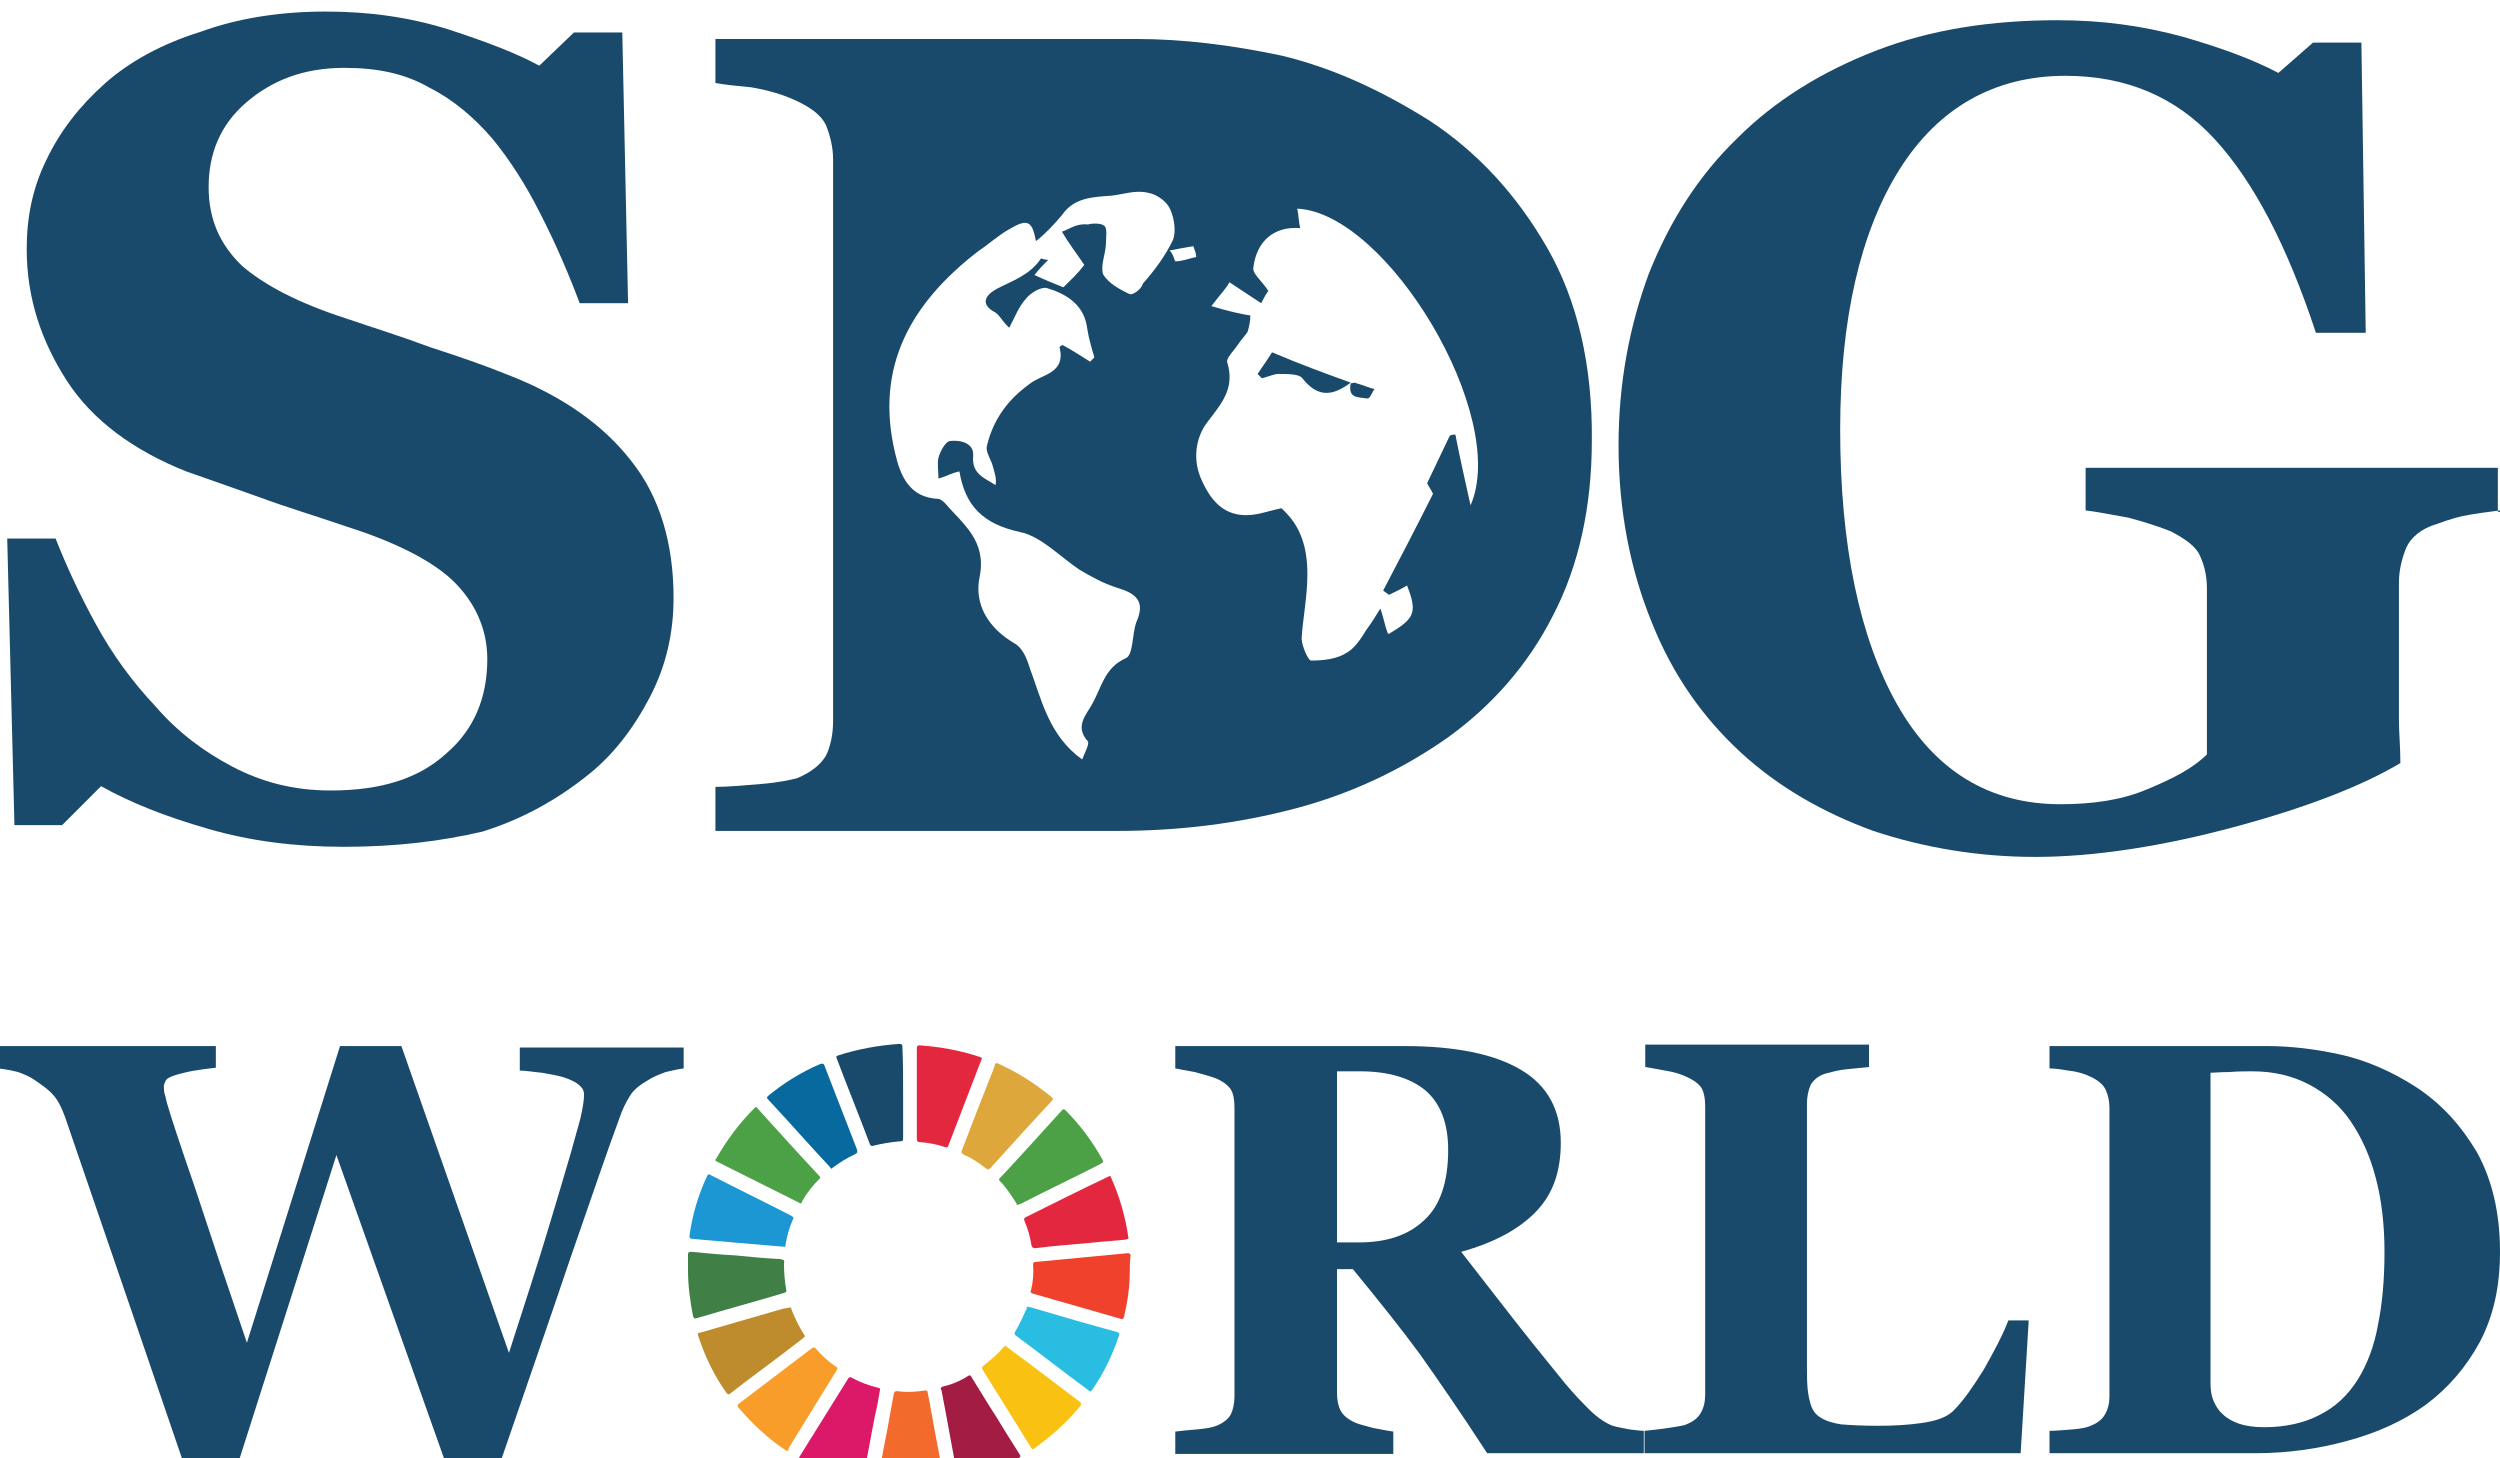 <?xml version="1.0" encoding="UTF-8"?> <!-- Generator: Adobe Illustrator 24.2.3, SVG Export Plug-In . SVG Version: 6.00 Build 0) --> <svg xmlns="http://www.w3.org/2000/svg" xmlns:xlink="http://www.w3.org/1999/xlink" version="1.1" id="Layer_1" x="0px" y="0px" viewBox="0 0 346.3 202" style="enable-background:new 0 0 346.3 202;" xml:space="preserve"> <style type="text/css"> .st0{fill:#BE8C2C;} .st1{fill:#407F46;} .st2{fill:#DC1868;} .st3{fill:#F26A2C;} .st4{fill:#1C97D4;} .st5{fill:#4CA046;} .st6{fill:#DDA73B;} .st7{fill:#F99D2A;} .st8{fill:#F9C213;} .st9{fill:#194A6B;} .st10{fill:#A21C44;} .st11{fill:#E3273E;} .st12{fill:#EF412C;} .st13{fill:#07699E;} .st14{fill:#2ABDE2;} </style> <g> <g> <path class="st0" d="M109.4,181.1c0.2,0,0.2,0.1,0.2,0.2c0.5,1.3,1.1,2.5,1.8,3.6c0.2,0.3,0,0.3-0.2,0.5c-2.7,2.1-5.4,4.1-8.2,6.2 c-0.6,0.5-1.2,0.9-1.8,1.4c-0.2,0.2-0.4,0.2-0.6-0.1c-1.7-2.4-3-5.1-3.9-7.9c-0.1-0.4,0.1-0.4,0.3-0.4c3.8-1.1,7.6-2.2,11.4-3.3 C108.8,181.2,109.1,181.2,109.4,181.1z"></path> <path class="st1" d="M95.3,175.9c0-0.7,0-1.4,0-2.1c0-0.4,0.2-0.4,0.5-0.4c2,0.2,4.1,0.4,6.1,0.5c2,0.2,4,0.4,6.1,0.5 c0.6,0.1,0.7,0.1,0.6,0.7c0,1.2,0.1,2.4,0.3,3.5c0.1,0.3,0,0.4-0.3,0.5c-4,1.2-8.1,2.3-12.1,3.5c-0.3,0.1-0.4,0-0.5-0.3 C95.6,180.3,95.3,178.1,95.3,175.9z"></path> <path class="st2" d="M121.9,192.5c-0.2,1.2-0.4,2.4-0.7,3.6c-0.6,3-1.1,6-1.7,9c-0.1,0.3-0.2,0.4-0.5,0.3c-2.8-0.6-5.5-1.7-8-3.1 c-0.3-0.2-0.4-0.3-0.2-0.6c2.2-3.5,4.4-7.1,6.6-10.6c0.2-0.4,0.4-0.4,0.7-0.2c1.1,0.6,2.2,1,3.4,1.3 C121.9,192.3,121.9,192.3,121.9,192.5z"></path> <path class="st3" d="M125.9,206.1c-1.4,0-2.7-0.1-4.1-0.2c-0.4,0-0.4-0.2-0.3-0.5c0.5-2.4,0.9-4.9,1.4-7.3c0.3-1.7,0.6-3.3,0.9-5 c0.1-0.3,0.1-0.4,0.5-0.4c1.3,0.2,2.6,0.1,3.9-0.1c0.3,0,0.3,0.2,0.3,0.3c0.5,2.5,0.9,5,1.4,7.5c0.3,1.6,0.6,3.3,0.9,4.9 c0.1,0.3,0,0.4-0.3,0.4C128.9,206,127.4,206.1,125.9,206.1z"></path> <path class="st4" d="M108.6,172.7c-2.4-0.2-4.8-0.4-7.1-0.6c-1.9-0.2-3.7-0.3-5.6-0.5c-0.3,0-0.4-0.1-0.4-0.4 c0.4-2.9,1.2-5.6,2.4-8.2c0.2-0.4,0.3-0.4,0.6-0.2c3.7,1.9,7.4,3.7,11.1,5.6c0.3,0.2,0.4,0.3,0.2,0.6c-0.5,1.1-0.8,2.3-1,3.5 C108.8,172.7,108.8,172.7,108.6,172.7z"></path> <path class="st5" d="M110.9,166.7c-0.1,0-0.2-0.1-0.2-0.1c-3.8-1.9-7.6-3.8-11.4-5.7c-0.2-0.1-0.3-0.2-0.1-0.4 c1.5-2.6,3.2-4.9,5.3-7c0.2-0.2,0.3-0.2,0.4,0c2.9,3.2,5.7,6.3,8.6,9.4c0.2,0.2,0.1,0.3,0,0.4c-0.9,0.9-1.7,1.9-2.4,3.1 C111.1,166.5,111.1,166.6,110.9,166.7z"></path> <path class="st6" d="M136.8,162c-0.1-0.1-0.2-0.1-0.3-0.2c-0.9-0.7-1.9-1.4-2.9-1.8c-0.4-0.2-0.5-0.4-0.3-0.8 c1.3-3.4,2.6-6.8,4-10.3c0.2-0.5,0.4-0.9,0.5-1.4c0.1-0.2,0.1-0.3,0.4-0.2c2.7,1.2,5.2,2.8,7.5,4.7c0.2,0.2,0.2,0.3,0,0.5 c-2.9,3.1-5.7,6.2-8.5,9.3C137,161.9,137,162,136.8,162z"></path> <path class="st7" d="M109,201c-0.1-0.1-0.2-0.1-0.3-0.2c-2.4-1.6-4.5-3.6-6.4-5.8c-0.2-0.3-0.2-0.4,0.1-0.6 c3.3-2.5,6.7-5.1,10-7.6c0.3-0.2,0.4-0.2,0.6,0c0.8,0.9,1.7,1.8,2.8,2.5c0.3,0.2,0.2,0.3,0.1,0.5c-2.2,3.6-4.4,7.1-6.6,10.7 C109.2,200.8,109.2,201,109,201z"></path> <path class="st8" d="M139.2,186.4c0.1,0.1,0.2,0.1,0.3,0.2c3.4,2.5,6.8,5.1,10.1,7.6c0.2,0.2,0.2,0.3,0.1,0.5 c-1.9,2.3-4,4.2-6.4,5.9c-0.2,0.2-0.3,0.2-0.5-0.1c-2.2-3.6-4.5-7.2-6.7-10.8c-0.1-0.2-0.1-0.3,0.1-0.5c1-0.8,2-1.6,2.8-2.6 C139.1,186.6,139.2,186.5,139.2,186.4z"></path> <path class="st9" d="M125.1,151.5c0,2,0,4.1,0,6.1c0,0.4,0,0.5-0.5,0.5c-1.2,0.1-2.4,0.3-3.6,0.6c-0.3,0.1-0.4,0-0.5-0.2 c-1.5-4-3.1-7.9-4.6-11.9c-0.1-0.2-0.1-0.3,0.2-0.4c2.8-0.9,5.6-1.4,8.5-1.6c0.3,0,0.4,0.1,0.4,0.4 C125.1,147.3,125.1,149.4,125.1,151.5z"></path> <path class="st10" d="M130.3,192.4c0-0.2,0.1-0.2,0.2-0.3c1.3-0.3,2.5-0.8,3.6-1.5c0.3-0.2,0.4,0,0.5,0.2c1.2,1.9,2.3,3.8,3.5,5.6 c1,1.7,2.1,3.4,3.1,5c0.2,0.3,0.2,0.4-0.1,0.6c-2.5,1.4-5.1,2.5-7.9,3.1c-0.4,0.1-0.4,0-0.5-0.3c-0.8-4.1-1.5-8.2-2.3-12.3 L130.3,192.4z"></path> <path class="st11" d="M156.3,171.4c0.1,0.2-0.1,0.2-0.3,0.3c-1.8,0.2-3.6,0.3-5.4,0.5c-2.4,0.2-4.8,0.4-7.2,0.7 c-0.3,0-0.4-0.1-0.5-0.3c-0.2-1.2-0.5-2.4-1-3.5c-0.1-0.3,0-0.4,0.2-0.5c3.8-1.9,7.6-3.8,11.4-5.6c0.2-0.1,0.3-0.2,0.4,0.1 C155.1,165.8,155.9,168.6,156.3,171.4C156.3,171.3,156.3,171.4,156.3,171.4z"></path> <path class="st5" d="M141,166.9c-0.2,0-0.2-0.1-0.2-0.2c-0.7-1.1-1.4-2.2-2.3-3.1c-0.2-0.2-0.1-0.3,0-0.4c2.9-3.1,5.7-6.2,8.6-9.4 c0.2-0.2,0.3-0.2,0.5,0c2,2,3.7,4.3,5.1,6.8c0.2,0.3,0.1,0.4-0.2,0.6c-3.7,1.9-7.5,3.7-11.2,5.6 C141.2,166.8,141.1,166.8,141,166.9z"></path> <path class="st12" d="M156.5,176c0,2.2-0.3,4.3-0.8,6.4c-0.1,0.3-0.1,0.3-0.4,0.3c-4.1-1.2-8.1-2.3-12.2-3.5 c-0.2-0.1-0.4-0.1-0.3-0.4c0.3-1.2,0.4-2.4,0.3-3.6c0-0.3,0.1-0.4,0.4-0.4c2.1-0.2,4.2-0.4,6.3-0.6c2.1-0.2,4.2-0.4,6.3-0.6 c0.4,0,0.5,0,0.5,0.4C156.5,174.7,156.5,175.3,156.5,176z"></path> <path class="st11" d="M127,151.5c0-2.1,0-4.2,0-6.3c0-0.3,0.1-0.4,0.4-0.4c2.8,0.2,5.6,0.7,8.3,1.6c0.3,0.1,0.4,0.2,0.2,0.5 c-1.5,3.9-3,7.8-4.5,11.7c-0.1,0.3-0.2,0.4-0.5,0.3c-1.1-0.4-2.3-0.6-3.5-0.7c-0.3,0-0.4-0.1-0.4-0.5 C127,155.7,127,153.6,127,151.5z"></path> <path class="st13" d="M115.2,161.9c-0.1-0.1-0.2-0.1-0.2-0.2c-2.9-3.1-5.7-6.3-8.6-9.4c-0.2-0.2-0.2-0.3,0-0.5 c2.2-1.8,4.6-3.3,7.2-4.4c0.3-0.1,0.5-0.1,0.6,0.2c1.5,3.9,3,7.7,4.5,11.6c0.1,0.4,0.1,0.5-0.3,0.7c-1.1,0.5-2,1.1-3,1.8 C115.4,161.7,115.3,161.8,115.2,161.9z"></path> <path class="st14" d="M142.4,181c0.4,0.1,0.8,0.2,1.1,0.3c3.7,1.1,7.5,2.2,11.2,3.2c0.3,0.1,0.4,0.2,0.3,0.5 c-0.9,2.7-2.1,5.2-3.7,7.5c-0.2,0.3-0.3,0.3-0.5,0.1c-3.4-2.5-6.7-5.1-10.1-7.6c-0.2-0.2-0.2-0.3-0.1-0.5c0.6-1,1.1-2.1,1.6-3.2 C142.2,181.2,142.2,181,142.4,181z"></path> </g> <path class="st9" d="M94.7,148c-0.8,0.1-1.6,0.3-2.5,0.5c-0.8,0.3-1.6,0.6-2.4,1.1c-1.2,0.7-2.1,1.4-2.6,2.3c-0.5,0.8-1,1.8-1.4,3 c-1.5,4-3.7,10.5-6.8,19.4c-3,8.9-6.2,18.1-9.5,27.7h-8l-14.9-42l-13.4,42h-8c-4.4-12.9-7.8-22.8-10.2-29.8s-4.4-12.8-6-17.5 c-0.5-1.4-1.1-2.5-1.7-3.1c-0.6-0.7-1.5-1.3-2.5-2c-0.7-0.5-1.5-0.8-2.3-1.1c-0.8-0.2-1.7-0.4-2.8-0.5v-3.1h30.2v3 c-1.8,0.2-3.1,0.4-4,0.6c-0.9,0.2-1.6,0.4-2.1,0.6c-0.5,0.2-0.8,0.4-0.9,0.7c-0.1,0.2-0.2,0.5-0.2,0.6c0,0.4,0,0.7,0.1,1.1 c0.1,0.3,0.2,0.7,0.3,1.2c0.6,2.1,1.9,6,3.9,11.8c1.9,5.8,4.3,13,7.2,21.5l12.9-41.1h8.5l14.9,42.5c2.2-6.8,4-12.4,5.3-16.7 s2.4-8,3.3-11.1c0.5-1.9,1-3.5,1.3-4.7c0.3-1.3,0.5-2.4,0.5-3.3c0-0.6-0.3-1-0.8-1.4s-1.2-0.7-2.1-1c-0.7-0.2-1.7-0.4-2.9-0.6 c-1.2-0.1-2.2-0.3-3.1-0.3v-3.2h22.7L94.7,148L94.7,148z"></path> <path class="st9" d="M227.7,201.3H206c-3.7-5.7-6.9-10.3-9.3-13.7c-2.5-3.4-5.6-7.3-9.3-11.8h-2.2V193c0,1,0.2,1.8,0.5,2.4 c0.4,0.7,1,1.2,2.1,1.7c0.5,0.2,1.3,0.4,2.4,0.7c1.1,0.2,2,0.4,2.8,0.5v3.1h-30.2v-3.1c0.8-0.1,1.8-0.2,3-0.3 c1.3-0.1,2.2-0.3,2.7-0.5c1-0.4,1.7-1,2-1.6s0.5-1.5,0.5-2.5v-39.9c0-1-0.1-1.8-0.4-2.4c-0.3-0.6-1-1.2-2.1-1.7 c-0.8-0.3-1.9-0.6-3-0.9c-1.2-0.2-2.1-0.4-2.7-0.5v-3.1h31.7c7.1,0,12.5,1.1,16.2,3.3s5.5,5.6,5.5,10.1c0,4-1.1,7.1-3.4,9.5 s-5.7,4.3-10.4,5.6c1.8,2.3,3.9,5,6.3,8.1s4.9,6.2,7.5,9.4c0.8,1,1.9,2.3,3.4,3.8c1.4,1.5,2.7,2.4,3.8,2.8c0.6,0.2,1.4,0.3,2.3,0.5 c0.9,0.1,1.6,0.2,2,0.2L227.7,201.3L227.7,201.3z M200.6,159.3c0-3.8-1.1-6.5-3.2-8.3c-2.1-1.7-5.1-2.6-9-2.6h-3.2v23.7h3 c3.9,0,6.9-1,9.1-3.1C199.5,167,200.6,163.7,200.6,159.3z"></path> <path class="st9" d="M281,183.2l-1.1,18.1h-52.1v-3.1c0.9-0.1,2-0.2,3.3-0.4c1.2-0.2,2.1-0.3,2.5-0.5c1-0.4,1.6-0.9,2-1.6 c0.4-0.7,0.6-1.5,0.6-2.5v-39.9c0-1-0.1-1.7-0.4-2.4c-0.3-0.6-1-1.2-2.1-1.7c-0.8-0.4-1.8-0.7-3-0.9s-2.1-0.4-2.8-0.5v-3.1h31v3.1 c-0.9,0.1-1.9,0.2-3,0.3c-1.2,0.1-2.2,0.4-3,0.6c-1,0.3-1.7,0.9-2.1,1.6c-0.3,0.7-0.5,1.6-0.5,2.5V190c0,1.8,0.1,3.1,0.4,4.1 c0.2,1,0.7,1.8,1.4,2.2c0.7,0.5,1.7,0.8,2.9,1c1.2,0.1,2.9,0.2,5.1,0.2c2.1,0,4.2-0.1,6.2-0.4c2-0.3,3.4-0.8,4.3-1.7 c1.4-1.4,2.7-3.3,4.2-5.7c1.4-2.5,2.6-4.7,3.4-6.8h2.8V183.2z"></path> <path class="st9" d="M334.7,150.6c3.5,2.3,6.2,5.3,8.4,9c2.1,3.8,3.2,8.4,3.2,13.8c0,4.8-0.9,8.9-2.8,12.5 c-1.9,3.5-4.4,6.4-7.5,8.7c-3.2,2.3-6.8,3.9-10.9,5c-4,1.1-8.3,1.7-12.7,1.7h-28.5v-3.1c0.8,0,1.9-0.1,3.2-0.2 c1.3-0.1,2.1-0.3,2.5-0.5c1-0.4,1.6-0.9,2-1.6c0.4-0.7,0.6-1.5,0.6-2.4v-40.1c0-0.9-0.2-1.7-0.5-2.4s-1-1.3-2-1.8s-2.1-0.8-3.2-0.9 c-1.1-0.2-2-0.3-2.6-0.3v-3.1H314c3.2,0,6.7,0.4,10.3,1.2C327.8,146.9,331.3,148.4,334.7,150.6z M326.6,191.1 c1.3-2.1,2.3-4.7,2.8-7.6c0.6-2.9,0.9-6.3,0.9-10.1c0-3.7-0.4-7.2-1.2-10.2c-0.8-3.1-2-5.7-3.5-7.9s-3.5-3.9-5.8-5.1 c-2.3-1.2-4.9-1.8-7.8-1.8c-0.9,0-2,0-3.2,0.1c-1.2,0-2.1,0.1-2.6,0.1v42.9c0,1,0.1,1.8,0.4,2.5s0.7,1.4,1.3,1.9 c0.6,0.6,1.4,1,2.2,1.3c0.9,0.3,2.1,0.5,3.5,0.5c3,0,5.6-0.6,7.7-1.7C323.5,194.9,325.2,193.3,326.6,191.1z"></path> <path class="st9" d="M47.6,117.3c-6.7,0-13-0.8-18.8-2.5c-5.9-1.7-10.7-3.6-14.8-5.9l-5.4,5.4H2L1,74.6h6.7 c1.5,3.8,3.3,7.7,5.6,11.9c2.3,4.2,5,7.9,8.2,11.3c3.1,3.6,6.7,6.3,10.7,8.4c4,2.1,8.4,3.3,13.6,3.3c7.1,0,12.3-1.7,16.1-5.2 c3.8-3.3,5.6-7.7,5.6-13c0-4.2-1.7-7.9-4.8-10.9c-3.1-2.9-8.2-5.4-14.8-7.5c-4.4-1.5-8.4-2.7-11.9-4c-3.6-1.3-7.1-2.5-10.2-3.6 c-7.3-2.9-13-7.1-16.5-12.5S3.7,41.4,3.7,34.5c0-4.4,0.8-8.4,2.7-12.3c1.9-4,4.6-7.5,8.2-10.7c3.3-2.9,7.7-5.4,13.2-7.1 C33,2.5,38.9,1.6,45.1,1.6c6.1,0,11.7,0.8,17.1,2.5c5.2,1.7,9.4,3.3,12.5,5l4.8-4.6h6.7L87,42h-6.7c-1.5-4-3.3-8.2-5.4-12.3 c-2.1-4.2-4.4-7.7-6.7-10.5c-2.5-2.9-5.4-5.4-8.8-7.1c-3.3-1.9-7.1-2.7-11.7-2.7c-5.6,0-10,1.7-13.6,4.8s-5.2,7.1-5.2,11.7 c0,4.4,1.5,7.9,4.6,10.9c3.1,2.7,7.9,5.2,14.4,7.3c3.8,1.3,7.7,2.5,11.7,4c4,1.3,7.5,2.5,10.7,3.8c7.5,2.9,13.2,6.9,17.1,11.9 c4,5,5.9,11.5,5.9,19c0,4.8-1,9.4-3.3,13.8c-2.3,4.4-5.2,8.2-9,11.1c-4.2,3.3-9,5.9-14.2,7.5C61.2,116.5,55,117.3,47.6,117.3z"></path> <path class="st9" d="M346.3,70.7c-1.7,0.2-2.9,0.4-4.2,0.6c-1.3,0.2-2.7,0.6-4.6,1.3c-2.1,0.6-3.6,1.9-4.2,3.3 c-0.6,1.5-1,3.1-1,4.8v12.8c0,2.5,0,4.6,0,6.3c0,1.7,0.2,3.6,0.2,5.9c-5.2,3.1-12.8,6.1-22.8,8.8c-10,2.7-19.5,4.2-27.8,4.2 c-7.9,0-15.5-1.3-22.4-3.6c-6.9-2.5-13.2-6.1-18.4-10.9c-5.2-4.8-9.4-10.7-12.3-18c-2.9-7.1-4.6-15.3-4.6-24.5 c0-8.6,1.5-16.5,4.2-23.8c2.9-7.3,6.9-13.6,12.3-18.8c5.2-5.2,11.7-9.2,19.2-12.1s15.9-4.2,25.1-4.2c6.3,0,11.9,0.8,17.4,2.3 c5.2,1.5,9.6,3.1,13.2,5l4.8-4.2h6.7l0.6,40.2h-6.9c-4-12.1-8.6-20.9-14-26.8s-12.3-8.8-20.7-8.8c-9.8,0-17.6,4.4-23,13 s-8.2,20.7-8.2,36c0,16.1,2.7,28.9,7.9,38.1c5.2,9.2,12.8,13.8,22.6,13.8c4.6,0,8.6-0.6,12.1-2.1c3.6-1.5,6.3-2.9,8.2-4.8v-23 c0-1.9-0.4-3.3-1-4.6c-0.6-1.3-2.1-2.3-4-3.3c-1.5-0.6-3.6-1.3-5.9-1.9c-2.3-0.4-4.2-0.8-5.9-1v-5.9h57.1v6.1H346.3z"></path> <g> <path class="st9" d="M187.1,53.1c-0.4,2.1,1,1.9,2.3,2.1c0.4,0,0.6-0.8,1-1.3c-0.8-0.2-1.7-0.6-2.5-0.8 C187.8,52.9,187.3,53.1,187.1,53.1z"></path> <path class="st9" d="M174.2,51.8c0.2,0.2,0.4,0.4,0.6,0.6c0.8-0.2,1.7-0.6,2.3-0.6c1.3,0,2.9,0,3.3,0.6c2.3,2.9,4.4,2.3,6.7,0.6 c-3.6-1.3-6.9-2.5-10.9-4.2C175.8,49.5,175,50.6,174.2,51.8z"></path> <path class="st9" d="M214.3,34.3c-4.2-7.3-9.6-13.2-16.3-17.6c-6.7-4.2-13.4-7.3-20.5-9c-7.1-1.5-13.8-2.3-20.1-2.3H99.1v6.1 c1,0.2,2.9,0.4,5,0.6c2.3,0.4,4.4,1,6.3,1.9s3.3,1.9,4,3.3c0.6,1.5,1,3.1,1,4.8v77.8c0,1.9-0.4,3.6-1,4.8c-0.8,1.3-2.1,2.3-4,3.1 c-0.8,0.2-2.5,0.6-5,0.8c-2.5,0.2-4.6,0.4-6.3,0.4v6.1h55.6c8.6,0,16.7-1,24.7-3.1c7.9-2.1,14.8-5.4,21.1-9.8 c6.1-4.4,11.1-10,14.6-16.9c3.6-6.9,5.4-15.1,5.4-24.3C220.6,50.6,218.5,41.6,214.3,34.3z M156.4,40.7c-1.3-0.6-2.9-1.5-3.6-2.7 c-0.4-1.3,0.4-2.9,0.4-4.4c0-0.8,0.2-1.9-0.2-2.3s-1.7-0.4-2.3-0.2c-1.5-0.2-2.5,0.6-3.6,1c1,1.7,2.1,3.1,3.1,4.6 c-1,1.3-1.9,2.1-2.9,3.1c-1-0.4-2.5-1-4-1.7c0.6-0.8,1.3-1.5,1.9-2.1c-0.4,0-1-0.2-1-0.2c-1.5,2.3-4,3.1-6.1,4.2 c-1.5,0.8-2.5,2.1-0.2,3.3c0.6,0.4,1,1.3,1.9,2.1c0.8-1.5,1.3-2.9,2.3-4c0.6-0.8,2.1-1.7,2.9-1.5c2.7,0.8,5.2,2.3,5.6,5.6 c0.2,1.3,0.6,2.7,1,4c-0.2,0.2-0.4,0.4-0.6,0.6c-1.3-0.8-2.3-1.5-3.8-2.3c0,0-0.6,0.2-0.4,0.4c0.8,3.6-2.5,3.6-4.2,5 c-2.9,2.1-5,4.8-5.9,8.6c-0.2,0.8,0.6,1.9,0.8,2.7c0.2,0.8,0.6,1.7,0.4,2.7c-1.5-1-3.3-1.5-3.1-4c0.2-1.9-1.9-2.3-3.3-2.1 c-0.6,0.2-1.3,1.5-1.5,2.3c-0.2,0.8,0,1.9,0,2.9c1.3-0.4,1.9-0.8,2.9-1c0.8,4.8,3.3,7.3,8.4,8.4c2.9,0.6,5.4,3.3,8.2,5.2 c1.7,1,3.3,1.9,5.2,2.5c2.7,0.8,4,1.9,2.7,4.8c-0.6,1.7-0.4,4.6-1.5,5c-2.9,1.3-3.3,4-4.6,6.3c-0.8,1.5-2.5,3.1-0.6,5.2 c0.2,0.4-0.4,1.5-0.8,2.5c-4.6-3.3-5.6-8.2-7.3-12.8c-0.4-1.3-1-2.7-2.1-3.3c-3.6-2.1-5.6-5.4-4.8-9.2c1-5-2.3-7.3-4.8-10.2 c-0.2-0.2-0.6-0.6-1-0.6c-4-0.2-5.2-3.3-5.9-6.3c-2.9-12.1,2.3-20.9,11.5-28c1.5-1,2.9-2.3,4.4-3.1c2.5-1.5,3.1-1,3.6,1.7 c1.3-1,2.5-2.3,3.6-3.6c1.7-2.5,4.4-2.5,6.9-2.7c1.7-0.2,3.3-0.8,5-0.4c1.3,0.2,2.7,1.3,3.1,2.3c0.6,1.3,0.8,3.1,0.4,4.2 c-1,2.1-2.5,4.2-4.2,6.1C158.1,40.1,156.8,41,156.4,40.7z M162,34.7c1-0.2,2.1-0.4,3.3-0.6c0.2,0.6,0.4,1,0.4,1.5 c-1,0.2-1.9,0.6-2.9,0.6C162.7,36.1,162.5,35.1,162,34.7z M203.7,70c-0.8-3.6-1.5-6.7-2.1-9.8c-0.2,0-0.6,0-0.8,0.2 c-1,2.1-1.9,4-3.1,6.5c0,0.2,0.6,1,0.8,1.5c-2.3,4.6-4.6,9-6.9,13.4c0.2,0.2,0.6,0.4,0.8,0.6c0.8-0.4,1.7-0.8,2.5-1.3 c1.5,3.8,1,4.6-2.5,6.7c0,0-0.2,0-0.2-0.2c-0.4-1-0.6-2.3-1-3.3c-0.6,1-1.3,2.1-1.9,2.9c-0.8,1.3-1.7,2.7-2.9,3.3 c-1.3,0.8-3.1,1-4.8,1c-0.4,0-1.3-2.1-1.3-3.1c0.2-2.9,0.8-5.9,0.8-8.8c0-3.6-0.8-6.7-3.6-9.2c-1,0.2-2.3,0.6-3.3,0.8 c-4.2,0.8-6.3-1.5-7.7-4.6c-1.3-2.7-1-5.9,0.8-8.2c1.9-2.5,3.8-4.6,2.7-8.2c-0.2-0.6,1-1.7,1.5-2.5c0.4-0.6,0.8-1,1.3-1.7 c0.2-0.6,0.4-1.5,0.4-2.3c-1.3-0.2-3.1-0.6-5.4-1.3c1.3-1.7,2.1-2.5,2.5-3.3c1.5,1,2.9,1.9,4.4,2.9c0.4-0.8,0.8-1.5,1-1.7 c-1-1.5-2.1-2.3-2.1-3.1c0.4-3.8,2.9-5.9,6.5-5.6c-0.2-0.8-0.2-1.7-0.4-2.7C192.2,29.5,209.1,57.7,203.7,70z"></path> </g> </g> </svg> 